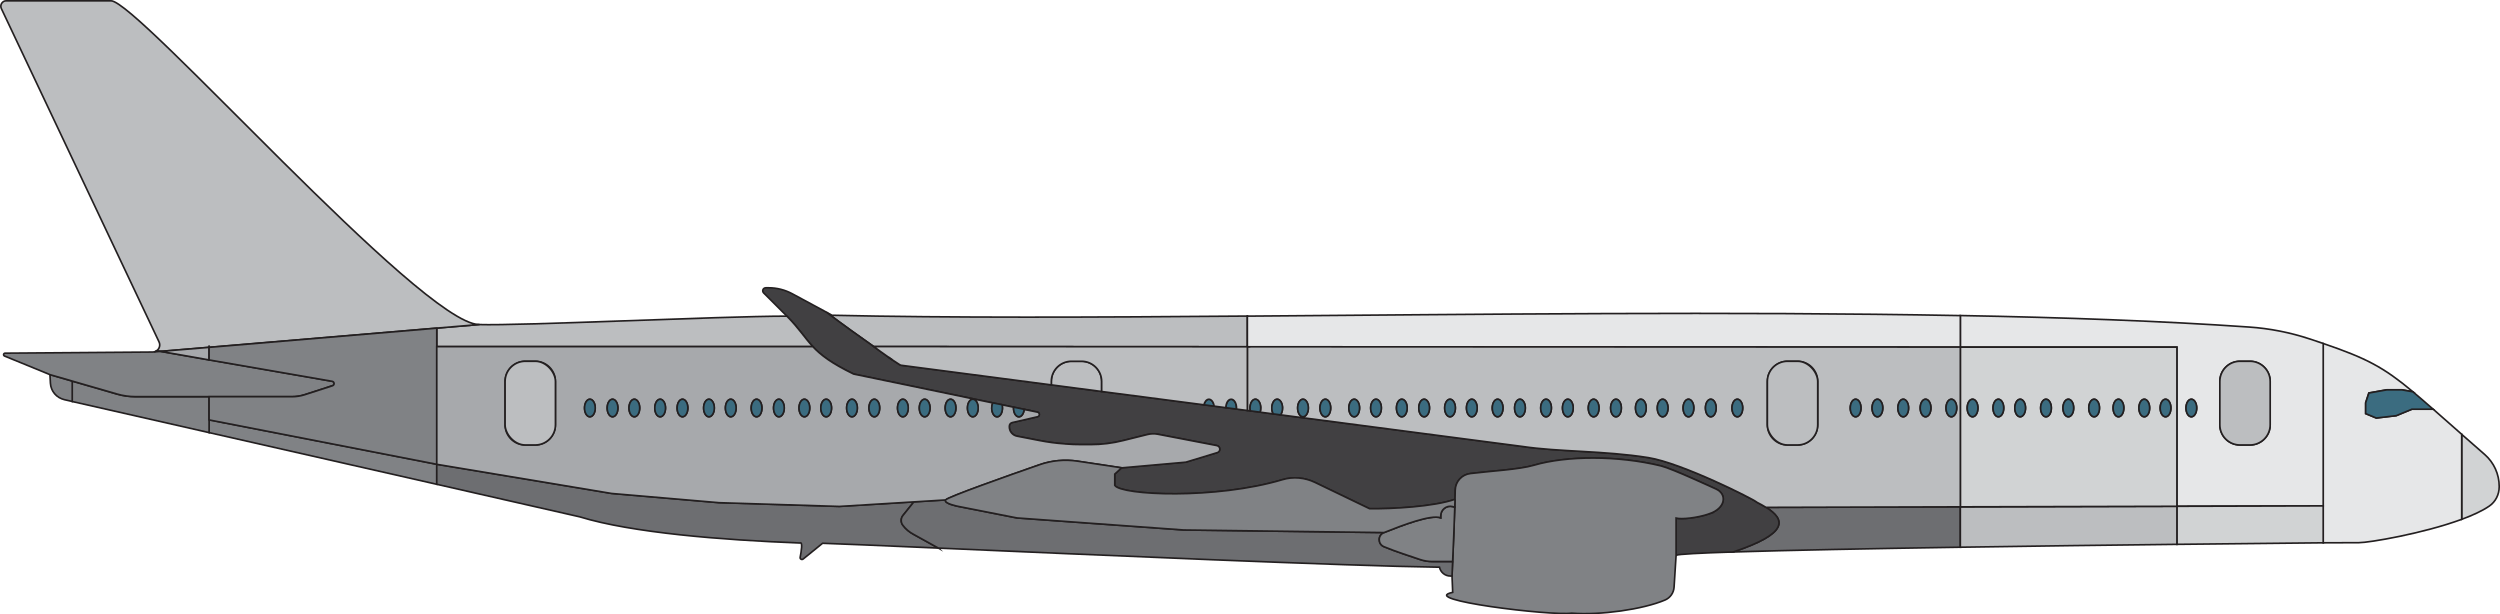 <?xml version="1.0" encoding="UTF-8"?>
<svg id="Layer_2" data-name="Layer 2" xmlns="http://www.w3.org/2000/svg" viewBox="0 0 373.89 91.9">
  <defs>
    <style>
      .cls-1 {
        fill: #414042;
      }

      .cls-1, .cls-2, .cls-3, .cls-4, .cls-5, .cls-6, .cls-7, .cls-8, .cls-9 {
        stroke: #231f20;
        stroke-miterlimit: 10;
        stroke-width: .25px;
      }

      .cls-2 {
        fill: #6d6e71;
      }

      .cls-3 {
        fill: #bcbec0;
      }

      .cls-4 {
        fill: #808285;
      }

      .cls-5 {
        fill: none;
      }

      .cls-6 {
        fill: #a7a9ac;
      }

      .cls-7 {
        fill: #e6e7e8;
      }

      .cls-8 {
        fill: #d1d3d4;
      }

      .cls-9 {
        fill: #3b6c80;
      }
    </style>
  </defs>
  <g id="Layer_3" data-name="Layer 3">
    <g>
      <path class="cls-8" d="M368.16,64.96v12.71c1.63-.6,3.07-1.26,4.11-1.97.96-.65,1.5-1.74,1.5-2.9v-.06c0-1.82-.79-3.56-2.16-4.76-1.26-1.1-2.4-2.1-3.45-3.02Z"/>
      <path class="cls-7" d="M368.16,64.95v12.72c-5.75,2.12-13.89,3.5-15.37,3.49-.61,0-2.49,0-5.34.02v-29.81c6.49,2.22,8.99,3.53,13.42,7.22l-1.67-.3h-2.22l-2.7.48-.48,1.46v1.62l1.59.66,2.98-.35,2.35-.97h3.17c1.24,1.08,2.64,2.33,4.27,3.76Z"/>
      <path class="cls-9" d="M363.89,61.2h-3.17l-2.35.97-2.98.35-1.59-.66v-1.62l.48-1.46,2.7-.48h2.22l1.67.3c.91.76,1.9,1.61,3.02,2.6Z"/>
      <path class="cls-2" d="M293.18,75.8v6.04c-13.42.21-26.02.46-33.97.71,8.35-2.79,7.82-4.84,4.92-6.67l29.05-.08Z"/>
      <path class="cls-3" d="M186.55,47.27v4.59l-55.88-.03c-1.88-1.33-4.91-3.47-7.08-5.14.53.28.86.46.87.46,17.47.4,38.96.31,62.09.12Z"/>
      <path class="cls-1" d="M259.21,82.55c-5.04.16-8.21.33-8.54.49v-5.55c.82.2,3.09-.01,4.95-.64,2.48-.85,2.69-2.92,1.07-3.69,0,0-1.66-.77-3.53-1.59-1.86-.83-3.94-1.69-4.75-1.89-6.45-1.57-14.08-1.54-19.01-.1-2.23.65-6.41.86-9.5,1.24-1.28.15-2.24,1.22-2.26,2.5-.01.42-.02.87-.03,1.35-3.2,1.12-9.43,1.45-12.78,1.41l-8.16-3.93c-1.52-.73-3.26-.9-4.88-.41-9.97,2.98-24.13,2.35-25.07.85v-1.69l1.03-.94,9.6-.85,4.7-1.43c.07-.02.12-.05.17-.08.14-.11.21-.28.21-.44,0-.23-.15-.47-.44-.53l-8.84-1.7c-.52-.1-1.05-.08-1.56.05l-3.62.9c-1.58.4-3.21.6-4.84.6h-1.4c-.82,0-1.63-.03-2.45-.1-.01,0-.01-.01-.02-.01h-.01c-1.29-.08-2.58-.26-3.86-.51l-3.29-.64c-.67-.13-1.15-.72-1.15-1.39,0-.05,0-.11.01-.17.01-.12.06-.22.13-.3s.17-.14.29-.17l3.78-.87c.09-.02.16-.07.21-.13.05-.06.07-.13.07-.21,0-.16-.1-.31-.28-.35-.55-.11-1.22-.25-1.99-.41-.49-.1-1.02-.21-1.58-.33-.55-.11-1.13-.23-1.73-.36-.45-.09-.92-.19-1.39-.28-8.59-1.79-20.81-4.32-20.81-4.32-3.34-1.62-4.92-2.84-6.1-4.1-1.23-1.31-2.02-2.67-3.88-4.55l-3.48-3.48c-.09-.09-.13-.2-.13-.31s.05-.23.12-.31c.08-.08.19-.14.33-.14h.44c1.23,0,2.44.31,3.52.89,1.55.84,3.84,2.07,5.08,2.74.01.01.02.02.03.02,2.17,1.67,5.2,3.81,7.08,5.14.32.24.62.45.89.65.1.07.19.14.28.2.15.11.3.21.44.31.21.15.4.29.57.41.12.08.23.16.34.24.1.07.2.14.3.2.56.38.88.58,1.05.69.06.03.1.05.12.06.04.02.06.03.06.03l22.51,2.94,7.53.99,15.29,1.99,1.53.2,1.75.23,1.59.21,1.63.21.45.06,1.45.19,1.97.26,1.09.14,36.1,4.72c5.61.84,12.24.62,18.91,1.68,5.02.8,15.84,6.26,16.23,6.67,0,0,.01,0,.01.01l1.36.76h.01c2.9,1.83,3.43,3.88-4.92,6.67Z"/>
      <polygon class="cls-4" points="65.32 69.43 65.32 72.43 31.27 64.7 31.27 62.79 65.32 69.43"/>
      <path class="cls-4" d="M31.27,59.33v5.37l-20.47-4.65v-3.05l6.7,1.94c.9.26,1.83.39,2.77.39h11Z"/>
      <path class="cls-4" d="M10.8,56.99v3.05l-1.18-.27c-1.16-.27-2.01-1.26-2.08-2.45l-.07-1.29,3.33.96Z"/>
      <path class="cls-3" d="M121.56,51.83h-56.24v-2.76l6.29-.53c6.23.2,35.82-1.24,46.07-1.26,1.86,1.88,2.65,3.24,3.88,4.55Z"/>
      <path class="cls-3" d="M71.61,48.54l-6.29.53-34.05,2.87-7.27.61-.56-.1c.4-.28.58-.83.34-1.33L.2,1.28C-.05.74.34.12.94.12h15.66c3.95,0,46.29,48.13,55.01,48.42Z"/>
      <path class="cls-4" d="M49.73,57.68l-4.18,1.35c-.6.19-1.22.29-1.85.29h-23.43c-.94,0-1.87-.13-2.77-.39l-6.7-1.94-3.33-.96-6.79-2.78c-.23-.1-.16-.43.08-.43l22.06-.17.22-.02.96-.08,7.27,1.27,18.41,3.2c.36.06.39.55.05.66Z"/>
      <path class="cls-5" d="M23.44,52.45c-.12.08-.25.15-.4.18"/>
      <path class="cls-7" d="M345.49,50.71c-2.96-.98-6.04-1.59-9.15-1.8-12.99-.9-27.63-1.43-43.16-1.72v4.72h32.39v23.81l21.88-.06v-24.29c-.61-.21-1.27-.43-1.96-.66ZM327.73,62.33c-.44,0-.8-.58-.8-1.31s.36-1.31.8-1.31.8.59.8,1.31-.36,1.31-.8,1.31ZM339.52,63.53c0,1.67-1.36,3.02-3.02,3.02h-1.5c-1.66,0-3.01-1.35-3.01-3.02v-6.48c0-1.67,1.35-3.02,3.01-3.02h1.5c1.66,0,3.02,1.35,3.02,3.02v6.48Z"/>
      <path class="cls-7" d="M293.18,47.2v4.72l-106.63-.05v-4.59c34.52-.26,72.7-.73,106.63-.08Z"/>
      <path class="cls-8" d="M325.57,75.72v5.69c9.12-.11,16.95-.18,21.88-.23v-5.52s-21.88.06-21.88.06Z"/>
      <path class="cls-3" d="M325.57,75.72v5.69c-9.96.11-21.45.26-32.39.43v-6.04l32.39-.08Z"/>
      <path class="cls-4" d="M255.62,76.85c-1.86.63-4.13.84-4.95.64v5.55l-.3,4.76c-.05.85-.57,1.6-1.34,1.93-3.31,1.41-9.69,2.31-13.99,1.97-3.04.44-23.15-2.01-17.78-3.11l-.1-2.44c.02-.48.05-1.24.09-2.17.1-2.23.24-5.44.32-8.14.01-.4.03-.8.04-1.17,0-.48.02-.93.03-1.35.02-1.28.98-2.35,2.26-2.5,3.09-.38,7.27-.59,9.5-1.24,4.93-1.44,12.56-1.47,19.01.1.81.2,2.89,1.06,4.75,1.89,1.87.82,3.53,1.59,3.53,1.59,1.62.77,1.41,2.84-1.07,3.69Z"/>
      <path class="cls-2" d="M140.34,81.97c-8.77-.38-15.29-.66-17.31-.72h-.01l-2.91,2.36c-.2.16-.5-.02-.44-.27.18-.93.41-2.36-.03-2.13-11.66-.44-25.17-1.53-32.92-3.91l-21.4-4.87v-3l26.15,4.36,16.06,1.38,18,.56,11.15-.68-1.62,2.02c-.36.43-.37,1.05-.03,1.49.43.57.98,1.03,1.61,1.36l3.7,2.05Z"/>
      <path class="cls-2" d="M217.25,83.98c-.04.93-.07,1.69-.09,2.17h-.25c-.79,0-1.46-.55-1.63-1.32-13.85-.18-52.07-1.86-74.94-2.86l-3.7-2.05c-.63-.33-1.18-.79-1.61-1.36-.34-.44-.33-1.06.03-1.49l1.62-2.02,4.75-.29c-.34.55,1.87.97,1.87.97l8.79,1.73,24.91,1.8,29.99.39c-.95.38-.96,1.72-.01,2.11,1.72.72,4.07,1.47,5.37,1.91.61.21,1.24.31,1.87.31h3.03Z"/>
      <path class="cls-5" d="M217.63,74.66s-.01,0-.02,0"/>
      <path class="cls-5" d="M123.59,46.69s-.02-.01-.03-.02"/>
      <path class="cls-4" d="M217.57,75.84c-.08,2.7-.22,5.91-.32,8.14h-3.03c-.63,0-1.26-.1-1.87-.31-1.3-.44-3.65-1.19-5.37-1.91-.95-.39-.94-1.73.01-2.11,2.78-1.11,6.97-2.72,8.48-2.21v-.3c0-.92.87-1.6,1.76-1.38l.34.08Z"/>
      <line class="cls-5" x1="23.44" y1="52.45" x2="23.42" y2="52.45"/>
      <line class="cls-5" x1="347.45" y1="81.18" x2="347.45" y2="81.19"/>
      <line class="cls-5" x1="246.52" y1="68.45" x2="246.52" y2="51.93"/>
      <line class="cls-5" x1="186.55" y1="47.16" x2="186.55" y2="47.27"/>
      <line class="cls-5" x1="125.53" y1="54.83" x2="125.53" y2="75.73"/>
      <polygon class="cls-6" points="31.27 51.95 31.27 53.83 24 52.55 31.27 51.95"/>
      <path class="cls-4" d="M65.32,49.08v20.36l-34.05-6.64v-3.47h12.43c.63,0,1.25-.1,1.85-.29l4.18-1.35c.34-.11.31-.6-.05-.66l-18.41-3.2v-1.88l34.05-2.87Z"/>
      <line class="cls-5" x1="31.27" y1="51.65" x2="31.27" y2="51.94"/>
      <path class="cls-6" d="M181.99,66.64l-8.84-1.7c-.52-.1-1.05-.08-1.56.05l-3.62.9c-1.58.4-3.21.6-4.84.6h-1.4c-.82,0-1.63-.03-2.45-.1-.01,0-.01-.01-.02-.01h-.01c-1.29-.08-2.58-.26-3.86-.51l-3.29-.64c-.67-.13-1.15-.72-1.15-1.39,0-.05,0-.11.01-.17.01-.12.06-.22.13-.3s.17-.14.29-.17l3.78-.87c.09-.02.16-.07.21-.13.05-.06.07-.13.07-.21,0-.16-.1-.31-.28-.35-.55-.11-1.22-.25-1.99-.41-.06.63-.39,1.11-.79,1.11-.45,0-.8-.58-.8-1.31,0-.04,0-.09.01-.13-.55-.11-1.13-.23-1.73-.36.04.15.06.32.06.49,0,.73-.36,1.31-.8,1.31s-.8-.58-.8-1.31c0-.29.06-.56.15-.77-8.59-1.79-20.81-4.32-20.81-4.32-3.34-1.62-4.92-2.84-6.1-4.1h-56.24v17.6l26.15,4.36,16.06,1.38,18,.56,11.15-.68,4.75-.29c.26-.41,9.29-3.61,14.01-5.25,1.84-.65,3.8-.83,5.73-.54l6.58.99,9.6-.85,4.7-1.43c.07-.02.12-.05.17-.08.14-.11.21-.28.21-.44,0-.23-.15-.47-.44-.53ZM83.07,63.53c0,1.67-1.35,3.02-3.02,3.02h-1.49c-1.67,0-3.02-1.35-3.02-3.02v-6.48c0-1.67,1.35-3.02,3.02-3.02h1.49c1.67,0,3.02,1.35,3.02,3.02v6.48ZM88.22,62.33c-.44,0-.8-.58-.8-1.31s.36-1.31.8-1.31.8.59.8,1.31-.36,1.31-.8,1.31ZM91.61,62.33c-.44,0-.8-.58-.8-1.31s.36-1.31.8-1.31.8.59.8,1.31-.36,1.31-.8,1.31ZM94.87,62.33c-.44,0-.8-.58-.8-1.31s.36-1.31.8-1.31.8.59.8,1.31-.36,1.31-.8,1.31ZM98.73,62.33c-.44,0-.8-.58-.8-1.31s.36-1.31.8-1.31.8.59.8,1.31-.35,1.31-.8,1.31ZM102.07,62.33c-.44,0-.8-.58-.8-1.31s.36-1.31.8-1.31.8.59.8,1.31-.36,1.31-.8,1.31ZM106.03,62.33c-.44,0-.8-.58-.8-1.31s.36-1.31.8-1.31.8.59.8,1.31-.36,1.31-.8,1.31ZM109.29,62.33c-.44,0-.8-.58-.8-1.31s.36-1.31.8-1.31.8.59.8,1.31-.36,1.31-.8,1.31ZM113.15,62.33c-.44,0-.8-.58-.8-1.31s.36-1.31.8-1.31.8.59.8,1.31-.35,1.31-.8,1.31ZM116.49,62.33c-.44,0-.8-.58-.8-1.31s.36-1.31.8-1.31.8.59.8,1.31-.36,1.31-.8,1.31ZM120.3,62.33c-.44,0-.8-.58-.8-1.31s.36-1.31.8-1.31.8.59.8,1.31-.36,1.31-.8,1.31ZM123.56,62.33c-.44,0-.8-.58-.8-1.31s.36-1.31.8-1.31.8.59.8,1.31-.36,1.31-.8,1.31ZM127.42,62.33c-.44,0-.8-.58-.8-1.31s.36-1.31.8-1.31.8.59.8,1.31-.36,1.31-.8,1.31ZM130.76,62.33c-.44,0-.8-.58-.8-1.31s.36-1.31.8-1.31.8.59.8,1.31-.36,1.31-.8,1.31ZM135.03,62.33c-.44,0-.8-.58-.8-1.31s.36-1.31.8-1.31.8.59.8,1.31-.36,1.31-.8,1.31ZM138.29,62.33c-.44,0-.8-.58-.8-1.31s.36-1.31.8-1.31.8.59.8,1.31-.36,1.31-.8,1.31ZM142.16,62.33c-.45,0-.8-.58-.8-1.31s.35-1.31.8-1.31.8.59.8,1.31-.36,1.31-.8,1.31ZM145.49,62.33c-.44,0-.8-.58-.8-1.31s.36-1.31.8-1.31.8.59.8,1.31-.36,1.31-.8,1.31Z"/>
      <ellipse class="cls-9" cx="102.07" cy="61.02" rx=".8" ry="1.31"/>
      <path class="cls-4" d="M217.61,74.67c-.01.37-.03.77-.04,1.17l-.34-.08c-.89-.22-1.76.46-1.76,1.38v.3c-1.51-.51-5.7,1.1-8.48,2.21l-29.99-.39-24.91-1.8-8.79-1.73s-2.21-.42-1.87-.97c.26-.41,9.29-3.61,14.01-5.25,1.84-.65,3.8-.83,5.73-.54l6.58.99-1.03.94v1.69c.94,1.5,15.1,2.13,25.07-.85,1.62-.49,3.36-.32,4.88.41l8.16,3.93c3.35.04,9.58-.29,12.78-1.41Z"/>
      <path class="cls-9" d="M149.92,61.02c0,.73-.36,1.31-.8,1.31s-.8-.58-.8-1.31c0-.29.06-.56.15-.77.47.09.94.19,1.39.28.04.15.06.32.06.49Z"/>
      <path class="cls-9" d="M153.17,61.22c-.06.63-.39,1.11-.79,1.11-.45,0-.8-.58-.8-1.31,0-.04,0-.09.01-.13.56.12,1.09.23,1.58.33Z"/>
      <path class="cls-3" d="M339.52,57.05v6.48c0,1.67-1.36,3.02-3.02,3.02h-1.5c-1.66,0-3.01-1.35-3.01-3.02v-6.48c0-1.67,1.35-3.02,3.01-3.02h1.5c1.66,0,3.02,1.35,3.02,3.02Z"/>
      <ellipse class="cls-9" cx="327.73" cy="61.02" rx=".8" ry="1.31"/>
      <path class="cls-8" d="M293.18,51.91v23.89l32.39-.08v-23.8h-32.39ZM295.01,62.33c-.45,0-.8-.58-.8-1.31s.35-1.31.8-1.31.8.59.8,1.31-.36,1.31-.8,1.31ZM298.87,62.33c-.44,0-.8-.58-.8-1.31s.36-1.31.8-1.31.8.59.8,1.31-.36,1.31-.8,1.31ZM302.13,62.33c-.44,0-.8-.58-.8-1.31s.36-1.31.8-1.31.8.59.8,1.31-.36,1.31-.8,1.31ZM305.99,62.33c-.44,0-.8-.58-.8-1.31s.36-1.31.8-1.31.8.59.8,1.31-.35,1.31-.8,1.31ZM309.33,62.33c-.44,0-.8-.58-.8-1.31s.36-1.31.8-1.31.8.59.8,1.31-.36,1.31-.8,1.31ZM313.19,62.33c-.44,0-.8-.58-.8-1.31s.36-1.31.8-1.31.8.59.8,1.31-.35,1.31-.8,1.31ZM316.83,62.33c-.44,0-.8-.58-.8-1.31s.36-1.31.8-1.31.8.59.8,1.31-.36,1.31-.8,1.31ZM320.69,62.33c-.44,0-.8-.58-.8-1.31s.36-1.31.8-1.31.8.59.8,1.31-.35,1.31-.8,1.31ZM323.87,62.33c-.44,0-.8-.58-.8-1.31s.36-1.31.8-1.31.8.59.8,1.31-.36,1.31-.8,1.31Z"/>
      <path class="cls-9" d="M299.67,61.02c0,.73-.36,1.31-.8,1.31s-.8-.58-.8-1.31.36-1.31.8-1.31.8.59.8,1.31Z"/>
      <path class="cls-9" d="M302.93,61.02c0,.73-.36,1.31-.8,1.31s-.8-.58-.8-1.31.36-1.31.8-1.31.8.59.8,1.31Z"/>
      <path class="cls-9" d="M306.79,61.02c0,.73-.35,1.31-.8,1.31s-.8-.58-.8-1.31.36-1.31.8-1.31.8.59.8,1.31Z"/>
      <ellipse class="cls-9" cx="309.33" cy="61.02" rx=".8" ry="1.31"/>
      <path class="cls-9" d="M313.99,61.02c0,.73-.35,1.31-.8,1.31s-.8-.58-.8-1.31.36-1.31.8-1.31.8.59.8,1.31Z"/>
      <ellipse class="cls-9" cx="316.83" cy="61.02" rx=".8" ry="1.31"/>
      <path class="cls-9" d="M321.49,61.02c0,.73-.35,1.31-.8,1.31s-.8-.58-.8-1.31.36-1.31.8-1.31.8.59.8,1.31Z"/>
      <path class="cls-9" d="M324.67,61.02c0,.73-.36,1.31-.8,1.31s-.8-.58-.8-1.31.36-1.31.8-1.31.8.59.8,1.31Z"/>
      <path class="cls-9" d="M295.81,61.02c0,.73-.36,1.31-.8,1.31s-.8-.58-.8-1.31.35-1.31.8-1.31.8.59.8,1.31Z"/>
      <path class="cls-9" d="M146.29,61.02c0,.73-.36,1.31-.8,1.31s-.8-.58-.8-1.31.36-1.31.8-1.31.8.59.8,1.31Z"/>
      <path class="cls-9" d="M142.96,61.02c0,.73-.36,1.31-.8,1.31s-.8-.58-.8-1.31.35-1.31.8-1.31.8.59.8,1.31Z"/>
      <ellipse class="cls-9" cx="138.29" cy="61.02" rx=".8" ry="1.31"/>
      <ellipse class="cls-9" cx="135.03" cy="61.02" rx=".8" ry="1.31"/>
      <ellipse class="cls-9" cx="130.76" cy="61.02" rx=".8" ry="1.31"/>
      <path class="cls-9" d="M128.22,61.02c0,.73-.36,1.31-.8,1.31s-.8-.58-.8-1.31.36-1.31.8-1.31.8.59.8,1.31Z"/>
      <path class="cls-9" d="M124.36,61.02c0,.73-.36,1.31-.8,1.31s-.8-.58-.8-1.31.36-1.31.8-1.31.8.59.8,1.31Z"/>
      <path class="cls-9" d="M121.1,61.02c0,.73-.36,1.31-.8,1.31s-.8-.58-.8-1.31.36-1.31.8-1.31.8.59.8,1.31Z"/>
      <path class="cls-9" d="M117.29,61.02c0,.73-.36,1.31-.8,1.31s-.8-.58-.8-1.31.36-1.31.8-1.31.8.59.8,1.31Z"/>
      <path class="cls-9" d="M113.95,61.02c0,.73-.35,1.31-.8,1.31s-.8-.58-.8-1.31.36-1.31.8-1.31.8.59.8,1.31Z"/>
      <ellipse class="cls-9" cx="109.29" cy="61.02" rx=".8" ry="1.31"/>
      <ellipse class="cls-9" cx="106.03" cy="61.02" rx=".8" ry="1.31"/>
      <path class="cls-9" d="M99.53,61.02c0,.73-.35,1.31-.8,1.31s-.8-.58-.8-1.31.36-1.31.8-1.31.8.59.8,1.31Z"/>
      <path class="cls-9" d="M95.67,61.02c0,.73-.36,1.31-.8,1.31s-.8-.58-.8-1.31.36-1.31.8-1.31.8.59.8,1.31Z"/>
      <path class="cls-9" d="M92.41,61.02c0,.73-.36,1.31-.8,1.31s-.8-.58-.8-1.31.36-1.31.8-1.31.8.59.8,1.31Z"/>
      <ellipse class="cls-9" cx="88.22" cy="61.02" rx=".8" ry="1.31"/>
      <path class="cls-3" d="M186.55,51.86v9.53l.45.06c-.03-.13-.05-.28-.05-.43,0-.72.35-1.31.8-1.31s.8.59.8,1.31c0,.23-.03.44-.1.62l1.97.26c-.13-.23-.21-.54-.21-.88,0-.72.36-1.31.8-1.31s.8.59.8,1.31c0,.42-.12.78-.3,1.02l36.1,4.72c5.61.84,12.24.62,18.91,1.68,5.02.8,15.84,6.26,16.23,6.67,0,0,.01,0,.01.01.49.25.95.5,1.36.76h.01l29.05-.08v-23.89l-106.63-.05ZM194.87,62.33c-.44,0-.8-.58-.8-1.31s.36-1.31.8-1.31.8.59.8,1.31-.36,1.31-.8,1.31ZM198.21,62.33c-.44,0-.8-.58-.8-1.31s.36-1.31.8-1.31.8.59.8,1.31-.36,1.31-.8,1.31ZM202.53,62.33c-.44,0-.8-.58-.8-1.31s.36-1.31.8-1.31.8.59.8,1.31-.36,1.31-.8,1.31ZM205.79,62.33c-.44,0-.8-.58-.8-1.31s.36-1.31.8-1.31.8.59.8,1.31-.36,1.31-.8,1.31ZM209.65,62.33c-.44,0-.8-.58-.8-1.31s.36-1.31.8-1.31.8.59.8,1.31-.36,1.31-.8,1.31ZM212.99,62.33c-.44,0-.8-.58-.8-1.31s.36-1.31.8-1.31.8.59.8,1.31-.36,1.31-.8,1.31ZM216.86,62.33c-.44,0-.8-.58-.8-1.31s.36-1.31.8-1.31.8.59.8,1.31-.36,1.31-.8,1.31ZM220.12,62.33c-.44,0-.8-.58-.8-1.31s.36-1.31.8-1.31.8.59.8,1.31-.36,1.31-.8,1.31ZM223.98,62.33c-.44,0-.8-.58-.8-1.31s.36-1.31.8-1.31.8.59.8,1.31-.36,1.31-.8,1.31ZM227.32,62.33c-.44,0-.8-.58-.8-1.31s.36-1.31.8-1.31.8.59.8,1.31-.36,1.31-.8,1.31ZM231.22,62.33c-.44,0-.8-.58-.8-1.31s.36-1.31.8-1.31.8.59.8,1.31-.36,1.31-.8,1.31ZM234.48,62.33c-.44,0-.8-.58-.8-1.31s.36-1.31.8-1.31.8.59.8,1.31-.36,1.31-.8,1.31ZM238.34,62.33c-.44,0-.8-.58-.8-1.31s.36-1.31.8-1.31.8.59.8,1.31-.35,1.31-.8,1.31ZM241.68,62.33c-.44,0-.8-.58-.8-1.31s.36-1.31.8-1.31.8.59.8,1.31-.36,1.31-.8,1.31ZM245.4,62.33c-.44,0-.8-.58-.8-1.31s.36-1.31.8-1.31.8.59.8,1.31-.36,1.31-.8,1.31ZM248.66,62.33c-.44,0-.8-.58-.8-1.31s.36-1.31.8-1.31.8.59.8,1.31-.36,1.31-.8,1.31ZM252.52,62.33c-.44,0-.8-.58-.8-1.31s.36-1.31.8-1.31.8.59.8,1.31-.36,1.31-.8,1.31ZM255.86,62.33c-.44,0-.8-.58-.8-1.31s.36-1.31.8-1.31.8.59.8,1.31-.36,1.31-.8,1.31ZM259.83,62.33c-.44,0-.8-.58-.8-1.31s.36-1.31.8-1.31.8.59.8,1.31-.36,1.31-.8,1.31ZM271.85,63.53c0,1.67-1.35,3.02-3.02,3.02h-1.49c-1.67,0-3.02-1.35-3.02-3.02v-6.48c0-1.67,1.35-3.02,3.02-3.02h1.49c1.67,0,3.02,1.35,3.02,3.02v6.48ZM277.52,62.33c-.44,0-.8-.58-.8-1.31s.36-1.31.8-1.31.8.59.8,1.31-.36,1.31-.8,1.31ZM280.78,62.33c-.44,0-.8-.58-.8-1.31s.36-1.31.8-1.31.8.59.8,1.31-.36,1.31-.8,1.31ZM284.64,62.33c-.44,0-.8-.58-.8-1.31s.36-1.31.8-1.31.8.59.8,1.31-.36,1.31-.8,1.31ZM287.98,62.33c-.44,0-.8-.58-.8-1.31s.36-1.31.8-1.31.8.59.8,1.31-.36,1.31-.8,1.31ZM291.84,62.33c-.44,0-.8-.58-.8-1.31s.36-1.31.8-1.31.8.59.8,1.31-.36,1.31-.8,1.31Z"/>
      <path class="cls-9" d="M188.55,61.02c0,.23-.03.44-.1.62l-1.45-.19c-.03-.13-.05-.28-.05-.43,0-.72.35-1.31.8-1.31s.8.59.8,1.31Z"/>
      <path class="cls-9" d="M191.81,61.02c0,.42-.12.78-.3,1.02l-1.09-.14c-.13-.23-.21-.54-.21-.88,0-.72.36-1.31.8-1.31s.8.59.8,1.31Z"/>
      <path class="cls-9" d="M195.67,61.02c0,.73-.36,1.31-.8,1.31s-.8-.58-.8-1.31.36-1.31.8-1.31.8.59.8,1.31Z"/>
      <ellipse class="cls-9" cx="198.21" cy="61.02" rx=".8" ry="1.31"/>
      <ellipse class="cls-9" cx="202.53" cy="61.02" rx=".8" ry="1.31"/>
      <ellipse class="cls-9" cx="205.79" cy="61.02" rx=".8" ry="1.31"/>
      <ellipse class="cls-9" cx="209.65" cy="61.02" rx=".8" ry="1.31"/>
      <path class="cls-9" d="M213.79,61.02c0,.73-.36,1.31-.8,1.31s-.8-.58-.8-1.31.36-1.31.8-1.31.8.59.8,1.31Z"/>
      <path class="cls-9" d="M217.66,61.02c0,.73-.36,1.31-.8,1.31s-.8-.58-.8-1.31.36-1.31.8-1.31.8.59.8,1.31Z"/>
      <path class="cls-9" d="M220.92,61.02c0,.73-.36,1.31-.8,1.31s-.8-.58-.8-1.31.36-1.31.8-1.31.8.59.8,1.31Z"/>
      <ellipse class="cls-9" cx="223.98" cy="61.02" rx=".8" ry="1.31"/>
      <ellipse class="cls-9" cx="227.32" cy="61.02" rx=".8" ry="1.31"/>
      <ellipse class="cls-9" cx="231.22" cy="61.02" rx=".8" ry="1.31"/>
      <ellipse class="cls-9" cx="234.48" cy="61.02" rx=".8" ry="1.31"/>
      <path class="cls-9" d="M239.14,61.02c0,.73-.35,1.31-.8,1.31s-.8-.58-.8-1.31.36-1.31.8-1.31.8.59.8,1.31Z"/>
      <path class="cls-9" d="M242.48,61.02c0,.73-.36,1.31-.8,1.31s-.8-.58-.8-1.31.36-1.31.8-1.31.8.59.8,1.31Z"/>
      <ellipse class="cls-9" cx="245.4" cy="61.02" rx=".8" ry="1.31"/>
      <ellipse class="cls-9" cx="248.66" cy="61.02" rx=".8" ry="1.31"/>
      <ellipse class="cls-9" cx="252.52" cy="61.02" rx=".8" ry="1.31"/>
      <path class="cls-9" d="M256.66,61.02c0,.73-.36,1.31-.8,1.31s-.8-.58-.8-1.31.36-1.31.8-1.31.8.59.8,1.31Z"/>
      <ellipse class="cls-9" cx="259.83" cy="61.02" rx=".8" ry="1.31"/>
      <ellipse class="cls-9" cx="277.52" cy="61.02" rx=".8" ry="1.31"/>
      <ellipse class="cls-9" cx="280.78" cy="61.02" rx=".8" ry="1.31"/>
      <ellipse class="cls-9" cx="284.64" cy="61.02" rx=".8" ry="1.31"/>
      <ellipse class="cls-9" cx="287.98" cy="61.02" rx=".8" ry="1.31"/>
      <ellipse class="cls-9" cx="291.84" cy="61.02" rx=".8" ry="1.31"/>
      <rect class="cls-3" x="264.32" y="54.03" width="7.53" height="12.52" rx="3.02" ry="3.02"/>
      <path class="cls-9" d="M184.93,61.02c0,.05,0,.11-.01.16l-1.59-.21c.02-.7.37-1.26.8-1.26s.8.59.8,1.31Z"/>
      <path class="cls-3" d="M164.76,57.05v1.5l-7.53-.99v-.51c0-1.67,1.35-3.02,3.01-3.02h1.5c1.67,0,3.02,1.35,3.02,3.02Z"/>
      <path class="cls-9" d="M181.58,60.74l-1.53-.2c.12-.48.41-.83.75-.83.38,0,.7.44.78,1.03Z"/>
      <path class="cls-3" d="M186.55,51.86v9.53l-1.63-.21s.01-.11.01-.16c0-.72-.35-1.31-.8-1.31s-.78.56-.8,1.26l-1.75-.23c-.08-.59-.4-1.03-.78-1.03-.34,0-.63.35-.75.83l-15.29-1.99v-1.5c0-1.67-1.35-3.02-3.02-3.02h-1.5c-1.66,0-3.01,1.35-3.01,3.02v.51l-22.51-2.94s-.02-.01-.06-.03c-.03-.02-.06-.04-.12-.06-.17-.11-.49-.31-1.05-.69-.1-.06-.2-.13-.3-.2-.11-.08-.22-.16-.34-.24-.17-.12-.36-.26-.57-.41-.14-.1-.29-.2-.44-.31-.09-.06-.18-.13-.28-.2-.27-.2-.57-.41-.89-.65l55.88.03Z"/>
      <path class="cls-4" d="M133.49,53.84c-.19-.12-.4-.27-.64-.44.25.17.46.31.64.44Z"/>
      <rect class="cls-3" x="75.54" y="54.03" width="7.53" height="12.52" rx="3.02" ry="3.02"/>
    </g>
  </g>
</svg>